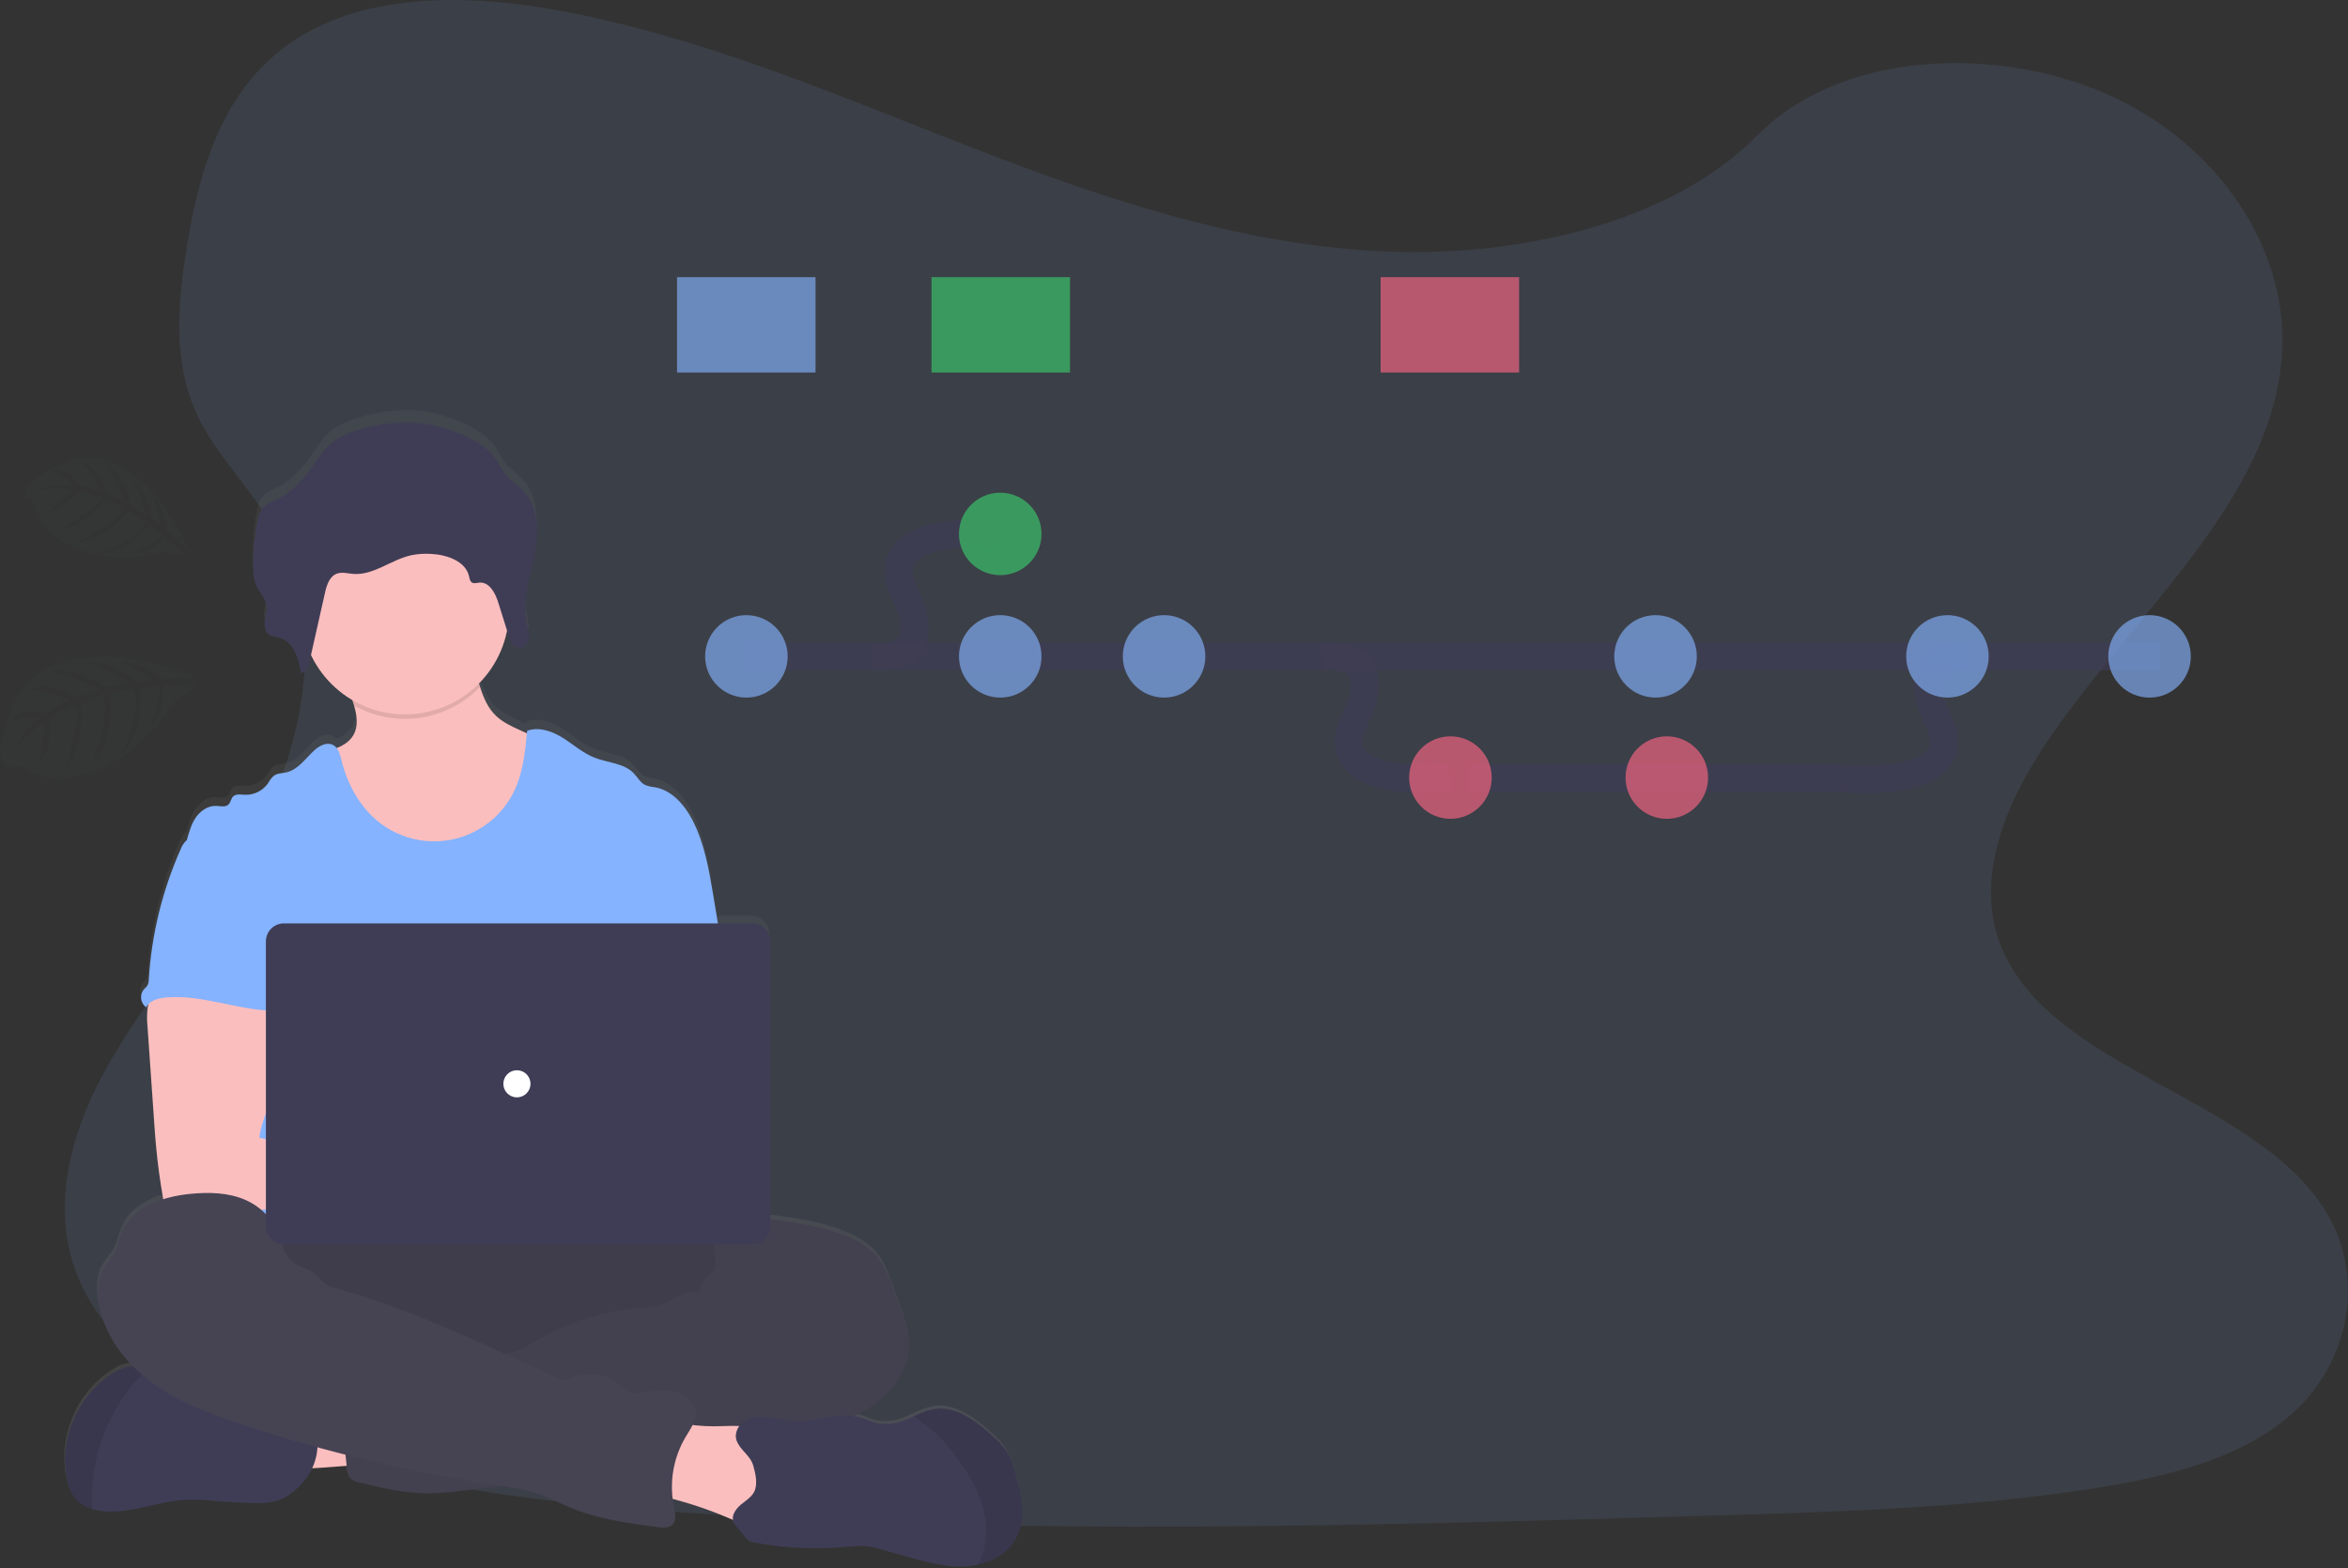 <svg width="250" height="167" viewBox="0 0 250 167" fill="none" xmlns="http://www.w3.org/2000/svg">
<rect x="0" y="0" width="250" height="167" fill="#333333" stroke="none"/>
<g clip-path="url(#clip0)">
<path opacity="0.1" d="M148.146 26.808C132.562 26.267 117.72 21.24 103.544 15.739C89.368 10.237 75.332 4.142 60.121 1.227C50.338 -0.647 39.151 -0.912 31.267 4.329C23.682 9.383 21.231 18.082 19.911 26.161C18.922 32.242 18.337 38.639 21.055 44.33C22.941 48.282 26.29 51.603 28.606 55.388C36.663 68.556 30.969 84.796 22.235 97.653C18.142 103.684 13.388 109.445 10.226 115.861C7.065 122.277 5.603 129.638 8.368 136.189C11.11 142.686 17.643 147.557 24.718 150.986C39.091 157.951 56.021 159.946 72.544 161.074C109.102 163.575 145.856 162.492 182.51 161.409C196.076 161.007 209.701 160.6 223.045 158.504C230.457 157.339 238.109 155.491 243.489 151.044C250.318 145.382 252.011 135.792 247.435 128.692C239.759 116.783 218.54 113.823 213.168 101.042C210.213 94.008 213.247 86.17 217.538 79.646C226.746 65.647 242.179 53.369 242.993 37.368C243.551 26.38 236.133 15.375 224.661 10.175C212.636 4.724 195.963 5.41 187.097 14.432C177.957 23.711 161.905 27.285 148.146 26.808Z" fill="#85B3FF"/>
<path d="M108.052 156.781C107.811 155.91 107.57 155.029 107.089 154.271C106.642 153.628 106.112 153.048 105.511 152.546C103.766 150.962 101.622 149.355 99.308 149.754C98.593 149.912 97.901 150.165 97.252 150.505C96.915 150.661 96.575 150.818 96.229 150.95C95.253 151.358 94.174 151.452 93.142 151.22C92.612 151.078 92.118 150.823 91.596 150.664C91.348 150.589 91.094 150.535 90.837 150.5C91.342 150.274 91.832 150.016 92.304 149.728C94.9 148.139 96.97 145.269 96.681 142.198C96.583 141.165 96.229 140.176 95.877 139.202L94.953 136.646C94.553 135.539 94.139 134.41 93.409 133.491C92.597 132.466 91.442 131.77 90.247 131.253C87.683 130.139 84.88 129.747 82.113 129.366L81.921 129.34V99.468C81.921 98.957 81.718 98.468 81.356 98.107C80.995 97.746 80.505 97.543 79.994 97.543H76.358C76.198 96.561 76.037 95.581 75.877 94.602C75.419 91.808 74.945 88.964 73.657 86.449C72.814 84.803 71.473 83.231 69.664 82.909C69.309 82.877 68.96 82.796 68.626 82.668C68.097 82.408 67.808 81.831 67.401 81.405C66.351 80.305 64.644 80.288 63.237 79.72C61.995 79.227 60.979 78.298 59.847 77.583C58.715 76.868 57.309 76.361 56.057 76.825C56.057 76.917 56.04 77.008 56.031 77.097L55.226 76.727C54.359 76.325 53.476 75.913 52.78 75.254C51.886 74.412 51.41 73.295 51.039 72.108C51 71.986 50.964 71.868 50.926 71.735C52.465 70.166 53.507 68.178 53.921 66.02L54.116 66.653C54.16 66.795 54.212 66.935 54.27 67.072C54.37 67.336 54.536 67.571 54.752 67.753C54.813 67.801 54.882 67.841 54.954 67.871C55.021 67.897 55.09 67.915 55.161 67.924C55.261 67.936 55.363 67.928 55.46 67.902C55.623 67.852 55.772 67.765 55.897 67.65C56.022 67.534 56.12 67.391 56.182 67.233C56.221 67.138 56.249 67.04 56.266 66.939C56.276 66.879 56.281 66.818 56.283 66.756C56.283 66.737 56.283 66.718 56.283 66.699C56.283 66.679 56.283 66.614 56.283 66.573C56.283 66.533 56.283 66.53 56.283 66.506C56.283 66.482 56.283 66.427 56.271 66.386V66.323C56.271 66.275 56.257 66.227 56.247 66.181C56.237 66.135 56.247 66.155 56.247 66.143C56.235 66.083 56.221 66.02 56.209 65.96C56.209 65.945 56.209 65.929 56.209 65.914C56.209 65.9 56.187 65.816 56.175 65.765C56.163 65.714 56.158 65.7 56.151 65.666V65.652C56.127 65.555 56.105 65.462 56.083 65.365C55.908 64.53 55.864 63.673 55.951 62.824C56.095 61.578 56.325 60.344 56.64 59.13L56.69 58.911C56.709 58.827 56.729 58.743 56.746 58.656C56.784 58.483 56.823 58.31 56.859 58.134L56.946 57.691L57.011 57.296V57.246C57.146 56.352 57.174 55.444 57.095 54.543C56.984 53.285 56.594 52.094 55.739 51.145C55.135 50.474 54.338 49.978 53.777 49.273C53.252 48.614 52.956 47.8 52.411 47.153C50.909 45.36 47.051 43.979 44.684 43.738C41.973 43.464 37.593 44.157 35.406 45.757C34.597 46.347 34.044 47.201 33.48 48.01C32.445 49.514 31.27 51.016 29.61 51.86C28.984 52.178 28.267 52.419 27.85 52.972C27.602 53.347 27.442 53.773 27.381 54.218C27.062 55.785 26.896 57.38 26.885 58.979C26.885 59.178 26.885 59.378 26.885 59.58C26.89 60.18 27.017 60.772 27.26 61.32C27.299 61.402 27.342 61.481 27.388 61.561L27.417 61.611C27.708 62.027 27.966 62.466 28.187 62.923C28.243 63.051 28.282 63.185 28.305 63.322C28.347 63.675 28.324 64.032 28.238 64.376C28.238 64.429 28.216 64.482 28.207 64.535L28.185 64.639C28.185 64.675 28.185 64.711 28.166 64.745C28.146 64.848 28.13 64.951 28.115 65.053C28.079 65.331 28.097 65.614 28.168 65.885C28.201 66.037 28.266 66.179 28.358 66.303C28.45 66.428 28.568 66.531 28.703 66.607C28.84 66.673 28.986 66.718 29.136 66.742C29.288 66.768 29.442 66.785 29.591 66.819C29.783 66.863 29.969 66.931 30.143 67.023C30.309 67.103 30.465 67.204 30.607 67.322C30.678 67.386 30.744 67.453 30.807 67.524C30.934 67.67 31.049 67.826 31.149 67.991C31.201 68.076 31.249 68.163 31.294 68.251C31.466 68.599 31.604 68.963 31.705 69.339C31.768 69.562 31.821 69.789 31.867 70.015C31.888 70.116 31.908 70.217 31.924 70.316C31.941 70.414 31.958 70.515 31.973 70.614C32.038 70.61 32.103 70.597 32.165 70.576C32.519 70.448 32.717 70.037 32.828 69.637C32.847 69.57 32.864 69.505 32.878 69.44C32.934 69.199 32.991 68.934 33.047 68.682C33.996 70.696 35.526 72.381 37.441 73.519C37.508 73.718 37.574 73.916 37.631 74.118C37.947 75.208 38.099 76.349 37.552 77.302C37.162 77.978 36.507 78.394 35.775 78.683C35.669 78.542 35.533 78.427 35.377 78.346C34.744 78.028 33.983 78.413 33.451 78.888C32.488 79.759 31.703 81.008 30.436 81.294C29.979 81.4 29.473 81.378 29.093 81.657C28.841 81.894 28.63 82.17 28.469 82.476C28.194 82.87 27.825 83.189 27.394 83.404C26.964 83.618 26.486 83.721 26.006 83.703C25.565 83.681 25.043 83.58 24.742 83.903C24.518 84.143 24.501 84.524 24.26 84.752C23.937 85.07 23.408 84.916 22.957 84.897C22.1 84.861 21.303 85.414 20.814 86.124C20.326 86.834 20.092 87.683 19.851 88.53V88.545C19.789 88.59 19.731 88.639 19.675 88.692C19.442 88.94 19.261 89.233 19.143 89.553C17.196 93.984 16.047 98.724 15.748 103.554C15.753 103.79 15.7 104.023 15.594 104.233C15.486 104.37 15.368 104.499 15.24 104.618C15.126 104.758 15.04 104.919 14.99 105.093C14.939 105.266 14.923 105.448 14.944 105.628C14.965 105.807 15.022 105.981 15.111 106.138C15.2 106.295 15.32 106.433 15.464 106.543C15.533 106.418 15.62 106.303 15.722 106.201C15.695 106.312 15.671 106.42 15.654 106.519C15.557 107.221 15.548 107.932 15.628 108.637C15.855 111.98 16.086 115.321 16.319 118.66C16.384 119.606 16.449 120.549 16.535 121.492C16.704 123.318 16.945 125.137 17.258 126.948C17.272 127.03 17.289 127.114 17.311 127.188C15.348 127.812 13.602 128.938 12.868 130.817C12.613 131.467 12.497 132.175 12.184 132.798C11.84 133.481 11.274 134.028 10.898 134.697C10.251 135.847 10.222 137.257 10.458 138.547C10.913 141.062 12.273 143.31 14.07 145.139C13.99 145.139 13.908 145.139 13.829 145.139C13.242 145.204 12.679 145.405 12.184 145.728C8.384 147.947 6.213 152.707 7.005 157.053C7.161 157.903 7.433 158.764 8.002 159.412C8.474 159.926 9.081 160.298 9.755 160.485C10.176 160.611 10.609 160.692 11.048 160.725C14.009 160.966 16.877 159.594 19.846 159.479C20.83 159.463 21.813 159.509 22.791 159.616C24.221 159.735 25.654 159.81 27.089 159.842C29.423 159.898 30.735 159.277 32.223 157.534C32.589 157.101 32.894 156.62 33.131 156.105C34.398 156.033 35.797 155.922 36.808 155.84L36.822 155.98C36.878 156.461 36.962 157.015 37.347 157.318C37.564 157.467 37.81 157.568 38.07 157.614C40.502 158.211 42.962 158.817 45.467 158.817C46.642 158.793 47.815 158.703 48.98 158.548L53.379 158.04C54.661 158.202 55.926 158.478 57.16 158.863C58.431 159.294 59.618 159.934 60.861 160.441C63.75 161.611 66.857 162.03 69.934 162.439C70.459 162.509 71.061 162.557 71.448 162.198C71.949 161.717 71.783 160.913 71.641 160.239C71.583 159.963 71.54 159.686 71.506 159.407C73.583 159.954 75.615 160.659 77.584 161.515L77.928 161.666C78.029 162.191 78.513 162.61 78.978 163.175C79.131 163.414 79.309 163.635 79.51 163.835C79.74 163.984 80.001 164.078 80.274 164.109C83.522 164.714 86.839 164.864 90.129 164.554C90.803 164.463 91.484 164.439 92.162 164.484C92.66 164.552 93.151 164.663 93.63 164.814L96.416 165.613C98.471 166.2 100.573 166.795 102.704 166.662C103.136 166.635 103.565 166.573 103.987 166.477C105.673 166.087 107.243 165.146 108.052 163.633C109.195 161.575 108.668 159.043 108.052 156.781Z" fill="url(#paint0_linear)"/>
<path d="M30.104 156.312C29.596 155.157 29.114 153.828 29.622 152.673C29.954 151.993 30.524 151.458 31.224 151.169C31.916 150.887 32.647 150.707 33.391 150.635C35.728 150.329 38.092 150.296 40.437 150.539C40.608 151.891 40.246 153.263 39.936 154.57C39.654 155.773 39.493 155.951 38.25 156.013C37.446 156.057 30.294 156.738 30.104 156.312Z" fill="#FBBEBE"/>
<path d="M51.547 148.52C70.564 148.52 85.981 144.21 85.981 138.894C85.981 133.577 70.564 129.268 51.547 129.268C32.53 129.268 17.113 133.577 17.113 138.894C17.113 144.21 32.53 148.52 51.547 148.52Z" fill="#464353"/>
<path opacity="0.1" d="M51.547 148.52C70.564 148.52 85.981 144.21 85.981 138.894C85.981 133.577 70.564 129.268 51.547 129.268C32.53 129.268 17.113 133.577 17.113 138.894C17.113 144.21 32.53 148.52 51.547 148.52Z" fill="black"/>
<path d="M57.721 88.078C56.541 90.357 54.58 92.137 52.197 93.093C50.79 93.606 49.309 93.887 47.812 93.926C46.177 94 44.508 93.894 42.972 93.336C40.911 92.59 39.199 91.064 37.916 89.286C36.632 87.508 35.748 85.477 34.98 83.429C34.576 82.363 34.19 81.227 34.381 80.1C35.621 79.819 36.979 79.405 37.619 78.305C38.166 77.362 38.014 76.231 37.699 75.153C37.61 74.847 37.506 74.544 37.403 74.253C37.162 73.555 36.331 72.229 36.921 71.632C37.289 71.254 38.833 71.062 39.365 70.816C41.005 70.061 42.517 68.968 44.318 68.609C45.876 68.299 47.485 68.59 49.04 68.913C49.246 68.943 49.445 69.014 49.623 69.122C49.826 69.293 49.976 69.519 50.056 69.772C50.499 70.85 50.76 72.041 51.116 73.165C51.487 74.342 51.963 75.446 52.857 76.281C53.553 76.933 54.439 77.343 55.306 77.74L57.439 78.717C57.819 78.859 58.163 79.081 58.448 79.369C58.727 79.752 58.894 80.205 58.93 80.678C59.312 83.21 58.889 85.799 57.721 88.078Z" fill="#FBBEBE"/>
<path opacity="0.1" d="M51.106 73.165C49.407 74.933 47.169 76.087 44.743 76.447C42.317 76.806 39.84 76.351 37.701 75.153C37.612 74.847 37.509 74.544 37.405 74.253C37.164 73.555 36.334 72.229 36.923 71.632C37.292 71.254 38.835 71.062 39.367 70.816C41.007 70.061 42.52 68.968 44.321 68.609C45.879 68.299 47.487 68.59 49.043 68.913C49.249 68.943 49.447 69.014 49.625 69.122C49.828 69.293 49.979 69.519 50.059 69.772C50.49 70.85 50.75 72.041 51.106 73.165Z" fill="black"/>
<path d="M43.119 76.084C49.236 76.084 54.196 71.128 54.196 65.014C54.196 58.9 49.236 53.944 43.119 53.944C37.002 53.944 32.042 58.9 32.042 65.014C32.042 71.128 37.002 76.084 43.119 76.084Z" fill="#FBBEBE"/>
<path d="M76.866 100.941L75.956 95.43C75.496 92.665 75.022 89.847 73.736 87.356C72.891 85.724 71.55 84.17 69.741 83.847C69.385 83.816 69.035 83.735 68.701 83.607C68.171 83.352 67.882 82.779 67.475 82.355C66.426 81.268 64.716 81.251 63.31 80.697C62.067 80.216 61.051 79.289 59.919 78.582C58.788 77.874 57.379 77.379 56.127 77.831C55.925 79.985 55.71 82.187 54.795 84.148C54.2 85.425 53.326 86.553 52.238 87.449C51.151 88.345 49.876 88.986 48.508 89.327C47.141 89.667 45.714 89.698 44.333 89.416C42.952 89.135 41.651 88.549 40.526 87.7C38.38 86.085 37.005 83.595 36.365 80.988C36.208 80.353 36.03 79.624 35.445 79.333C34.812 79.015 34.051 79.4 33.519 79.867C32.555 80.731 31.768 81.968 30.501 82.259C30.044 82.365 29.538 82.343 29.158 82.62C28.905 82.853 28.693 83.127 28.532 83.431C28.255 83.822 27.884 84.139 27.454 84.351C27.024 84.564 26.548 84.666 26.068 84.649C25.628 84.627 25.105 84.526 24.804 84.846C24.58 85.087 24.564 85.462 24.323 85.686C23.998 86.001 23.47 85.847 23.018 85.83C22.16 85.794 21.363 86.343 20.872 87.034C20.381 87.724 20.15 88.579 19.909 89.406C22.541 95.264 24.949 101.128 27.581 106.986C27.704 107.207 27.769 107.455 27.771 107.708C27.718 107.97 27.606 108.217 27.443 108.43C26.153 110.502 26.194 113.108 26.336 115.543C26.478 117.979 26.651 120.551 25.563 122.734C25.267 123.333 24.881 123.882 24.6 124.481C23.94 125.838 23.701 130.18 24.087 131.638H78.525C77.488 128.786 77.883 123.064 78.099 120.036C78.251 117.919 77.859 115.803 77.69 113.686C77.322 109.361 77.582 105.258 76.866 100.941Z" fill="#85B3FF"/>
<path d="M15.738 107.246C15.642 107.942 15.632 108.648 15.709 109.346L16.401 119.278C16.465 120.214 16.53 121.148 16.617 122.082C16.783 123.894 17.031 125.691 17.34 127.487C17.346 127.742 17.454 127.983 17.64 128.159C17.825 128.334 18.072 128.429 18.327 128.423C21.373 129.068 24.52 129.041 27.629 128.866C32.372 128.601 37.109 127.997 41.86 128.1C43.083 128.127 44.508 128.1 45.25 127.138C45.992 126.175 45.561 124.618 44.593 123.841C43.625 123.064 42.31 122.878 41.068 122.878C39.423 122.861 37.778 123.095 36.138 122.999C34.633 122.91 33.162 122.546 31.703 122.183L27.61 121.165C27.766 119.925 28.238 118.758 28.686 117.582C29.49 115.495 30.241 113.339 30.256 111.103C30.27 108.868 29.427 106.516 27.595 105.236C26.088 104.185 24.147 103.99 22.31 104.033C20.973 104.071 18.664 103.751 17.443 104.274C16.478 104.697 15.919 106.3 15.738 107.246Z" fill="#FBBEBE"/>
<path d="M79.652 129.953C80.454 129.648 81.338 129.759 82.198 129.874C84.964 130.252 87.772 130.639 90.336 131.744C91.54 132.259 92.687 132.947 93.501 133.96C94.223 134.872 94.644 135.989 95.044 137.089L95.969 139.62C96.32 140.583 96.677 141.565 96.775 142.588C97.064 145.617 94.991 148.474 92.383 150.048C89.775 151.622 86.705 152.182 83.715 152.769C80.724 153.357 77.721 154.006 74.743 154.695C73.353 155.055 71.944 155.332 70.522 155.525C67.333 155.886 64.001 155.354 60.972 156.408C59.768 156.829 58.585 157.455 57.336 157.746C56.505 157.921 55.666 158.048 54.822 158.129L49.088 158.783C47.922 158.939 46.749 159.029 45.573 159.053C43.069 159.053 40.605 158.461 38.173 157.869C37.915 157.824 37.668 157.724 37.451 157.578C37.066 157.274 36.981 156.738 36.926 156.252C36.68 154.1 36.465 151.946 36.281 149.79C36.223 149.09 36.179 148.332 36.562 147.742C37.044 147.02 37.983 146.794 38.84 146.655C42.475 146.06 46.157 145.805 49.84 145.892C51.239 144.494 53.545 144.486 55.378 143.726C56.052 143.416 56.705 143.062 57.331 142.665C60.609 140.753 64.272 139.597 68.053 139.279C68.794 139.256 69.53 139.151 70.247 138.966C71.665 138.525 72.958 137.327 74.415 137.621C74.596 137.122 74.721 136.456 75.138 136.114C75.345 135.938 75.6 135.821 75.79 135.633C76.192 135.226 76.228 134.586 76.168 134.018C76.108 133.45 75.973 132.868 76.12 132.314C76.181 132.105 76.271 131.905 76.387 131.72C77.11 130.473 78.2 129.833 79.652 129.953Z" fill="#464353"/>
<path opacity="0.05" d="M79.652 129.953C80.454 129.648 81.338 129.759 82.198 129.874C84.964 130.252 87.772 130.639 90.336 131.744C91.54 132.259 92.687 132.947 93.501 133.96C94.223 134.872 94.644 135.989 95.044 137.089L95.969 139.62C96.32 140.583 96.677 141.565 96.775 142.588C97.064 145.617 94.991 148.474 92.383 150.048C89.775 151.622 86.705 152.182 83.715 152.769C80.724 153.357 77.721 154.006 74.743 154.695C73.353 155.055 71.944 155.332 70.522 155.525C67.333 155.886 64.001 155.354 60.972 156.408C59.768 156.829 58.585 157.455 57.336 157.746C56.505 157.921 55.666 158.048 54.822 158.129L49.088 158.783C47.922 158.939 46.749 159.029 45.573 159.053C43.069 159.053 40.605 158.461 38.173 157.869C37.915 157.824 37.668 157.724 37.451 157.578C37.066 157.274 36.981 156.738 36.926 156.252C36.68 154.1 36.465 151.946 36.281 149.79C36.223 149.09 36.179 148.332 36.562 147.742C37.044 147.02 37.983 146.794 38.84 146.655C42.475 146.06 46.157 145.805 49.84 145.892C51.239 144.494 53.545 144.486 55.378 143.726C56.052 143.416 56.705 143.062 57.331 142.665C60.609 140.753 64.272 139.597 68.053 139.279C68.794 139.256 69.53 139.151 70.247 138.966C71.665 138.525 72.958 137.327 74.415 137.621C74.596 137.122 74.721 136.456 75.138 136.114C75.345 135.938 75.6 135.821 75.79 135.633C76.192 135.226 76.228 134.586 76.168 134.018C76.108 133.45 75.973 132.868 76.12 132.314C76.181 132.105 76.271 131.905 76.387 131.72C77.11 130.473 78.2 129.833 79.652 129.953Z" fill="black"/>
<path d="M32.319 157.799C30.829 159.524 29.517 160.141 27.183 160.085C25.748 160.051 24.315 159.977 22.883 159.861C21.904 159.756 20.92 159.71 19.935 159.724C16.964 159.84 14.096 161.199 11.132 160.961C10.694 160.927 10.26 160.846 9.839 160.72C9.166 160.535 8.559 160.167 8.083 159.657C7.515 159.014 7.243 158.162 7.087 157.32C6.294 153.003 8.466 148.301 12.268 146.103C12.765 145.783 13.329 145.583 13.915 145.519C14.491 145.516 15.06 145.641 15.582 145.884L15.618 145.899C17.163 146.534 18.566 147.47 19.745 148.652C19.924 148.857 20.138 149.029 20.376 149.16C20.614 149.249 20.866 149.297 21.12 149.299L24.284 149.499C24.82 149.515 25.353 149.588 25.873 149.718C26.447 149.918 27.006 150.159 27.544 150.44C29.247 151.2 31.135 151.403 32.974 151.696C33.152 151.706 33.321 151.774 33.456 151.889C33.529 151.98 33.581 152.087 33.605 152.201C33.864 153.169 33.882 154.184 33.658 155.16C33.434 156.135 32.974 157.041 32.319 157.799Z" fill="#3F3D56"/>
<path opacity="0.1" d="M15.618 145.901C14.39 147.073 13.325 148.403 12.451 149.858C11.049 152.257 10.168 154.926 9.865 157.688C9.751 158.696 9.742 159.713 9.839 160.723C9.166 160.538 8.559 160.17 8.083 159.659C7.515 159.017 7.243 158.165 7.087 157.323C6.294 153.005 8.466 148.303 12.268 146.106C12.765 145.786 13.329 145.585 13.915 145.521C14.491 145.519 15.06 145.644 15.582 145.887L15.618 145.901Z" fill="black"/>
<path d="M76.898 151.889C78.668 151.841 80.654 151.752 81.954 152.943C83.195 154.069 83.358 155.927 83.44 157.599L83.534 159.542C83.563 160.134 83.587 160.745 83.349 161.293C82.925 162.256 81.762 162.721 80.7 162.665C79.638 162.61 78.663 162.145 77.692 161.727C75.058 160.592 72.315 159.729 69.505 159.149C69.597 157.806 69.749 156.47 69.963 155.14C70.11 154.218 70.134 152.676 70.75 151.91C71.403 151.102 72.253 151.54 73.139 151.689C74.382 151.879 75.641 151.946 76.898 151.889Z" fill="#FBBEBE"/>
<path d="M30.126 132.374C30.126 132.615 29.748 132.374 29.714 132.117C29.449 130.17 27.903 128.565 26.102 127.785C24.301 127.006 22.249 126.965 20.299 127.15C17.349 127.429 14.038 128.558 12.96 131.313C12.704 131.958 12.589 132.656 12.276 133.275C11.929 133.953 11.363 134.495 10.988 135.154C10.34 136.295 10.313 137.693 10.547 138.983C11.175 142.424 13.53 145.367 16.384 147.405C19.237 149.444 22.572 150.661 25.897 151.759C34.69 154.657 43.712 156.81 52.866 158.196C54.35 158.42 55.847 158.627 57.268 159.103C58.539 159.529 59.729 160.167 60.972 160.668C63.861 161.828 66.97 162.242 70.049 162.648C70.574 162.716 71.176 162.764 71.564 162.408C72.065 161.943 71.899 161.135 71.757 160.468C71.234 157.933 71.673 155.295 72.987 153.066C73.502 152.199 74.172 151.311 74.076 150.308C73.96 149.138 72.795 148.31 71.634 148.123C70.473 147.935 69.293 148.212 68.128 148.363C67.726 148.416 67.288 148.45 66.936 148.245C66.763 148.128 66.606 147.989 66.469 147.831C65.666 147.057 64.638 146.557 63.534 146.403C62.429 146.249 61.303 146.448 60.319 146.972C59.888 147.213 59.235 146.676 58.788 146.474L53.724 144.183C47.906 141.553 42.06 138.911 35.905 137.245C35.414 137.149 34.947 136.955 34.532 136.675C34.227 136.434 34.007 136.107 33.726 135.84C33.112 135.26 32.257 135.029 31.52 134.617C30.783 134.206 29.957 133.2 30.126 132.374Z" fill="#464353"/>
<path d="M108.194 163.825C107.385 165.324 105.815 166.258 104.129 166.643C103.706 166.738 103.276 166.8 102.843 166.826C100.712 166.958 98.608 166.369 96.554 165.786L93.765 165.002C93.286 164.851 92.795 164.741 92.296 164.675C91.618 164.629 90.938 164.653 90.264 164.744C86.969 165.051 83.647 164.902 80.392 164.302C80.119 164.272 79.858 164.179 79.628 164.03C79.427 163.833 79.249 163.614 79.096 163.377C78.338 162.465 77.521 161.933 78.419 160.73C78.937 160.032 79.898 159.683 80.3 158.882C80.702 158.081 80.445 156.942 80.206 156.115C79.881 154.971 78.812 154.478 78.429 153.429C78.143 152.637 78.624 151.718 79.349 151.287C80.074 150.856 80.969 150.823 81.805 150.933C82.641 151.044 83.459 151.28 84.3 151.345C86.77 151.542 89.296 150.269 91.668 150.986C92.191 151.145 92.684 151.398 93.214 151.537C94.247 151.768 95.326 151.675 96.303 151.27C96.65 151.14 96.99 150.984 97.327 150.83C97.977 150.492 98.669 150.242 99.385 150.086C101.7 149.689 103.845 151.29 105.591 152.851C106.19 153.348 106.72 153.923 107.168 154.56C107.65 155.311 107.905 156.184 108.131 157.046C108.769 159.272 109.297 161.779 108.194 163.825Z" fill="#3F3D56"/>
<path opacity="0.1" d="M108.194 163.825C107.385 165.324 105.815 166.258 104.129 166.643C104.785 165.37 105.08 163.942 104.984 162.513C104.839 160.225 103.833 158.069 102.55 156.168C101.76 154.997 100.862 153.904 99.867 152.902C99.101 152.132 98.16 151.521 97.336 150.815C97.987 150.477 98.679 150.227 99.395 150.072C101.709 149.675 103.855 151.275 105.6 152.837C106.2 153.334 106.73 153.909 107.178 154.546C107.659 155.296 107.914 156.17 108.141 157.031C108.769 159.272 109.297 161.779 108.194 163.825Z" fill="black"/>
<path d="M19.772 89.584C19.537 89.83 19.355 90.121 19.237 90.439C17.291 94.823 16.141 99.518 15.842 104.305C15.847 104.538 15.793 104.769 15.685 104.976C15.579 105.114 15.46 105.242 15.331 105.359C15.214 105.498 15.127 105.659 15.074 105.833C15.022 106.007 15.006 106.19 15.027 106.371C15.048 106.551 15.106 106.725 15.198 106.882C15.289 107.04 15.412 107.176 15.558 107.284C15.955 106.536 16.906 106.293 17.751 106.228C21.799 105.908 25.753 107.79 29.813 107.648C29.526 106.659 29.114 105.708 28.881 104.707C27.848 100.262 30.424 95.423 28.845 91.141C28.529 90.285 28.002 89.442 27.171 89.067C26.827 88.928 26.467 88.833 26.1 88.783C25.074 88.598 23.032 87.806 22.04 88.124C21.674 88.242 21.529 88.586 21.226 88.793C20.766 89.089 20.154 89.197 19.772 89.584Z" fill="#85B3FF"/>
<path d="M80.088 98.344H30.229C29.169 98.344 28.31 99.203 28.31 100.262V130.599C28.31 131.658 29.169 132.517 30.229 132.517H80.088C81.148 132.517 82.007 131.658 82.007 130.599V100.262C82.007 99.203 81.148 98.344 80.088 98.344Z" fill="#3F3D56"/>
<path d="M55.038 116.874C55.836 116.874 56.483 116.228 56.483 115.43C56.483 114.633 55.836 113.986 55.038 113.986C54.24 113.986 53.594 114.633 53.594 115.43C53.594 116.228 54.24 116.874 55.038 116.874Z" fill="white"/>
<path d="M35.467 47.047C34.657 47.632 34.104 48.472 33.54 49.278C32.502 50.768 31.327 52.255 29.668 53.085C29.04 53.4 28.322 53.639 27.906 54.187C27.658 54.558 27.498 54.98 27.436 55.422C27.118 56.974 26.952 58.554 26.94 60.139C26.94 60.928 26.974 61.741 27.323 62.458C27.653 63.132 28.248 63.703 28.37 64.436C28.464 65.009 28.252 65.58 28.178 66.155C28.103 66.73 28.233 67.411 28.765 67.685C29.052 67.793 29.352 67.864 29.656 67.895C31.258 68.251 31.794 70.128 32.038 71.68C32.582 71.649 32.828 71.025 32.941 70.518L34.609 63.103C34.79 62.3 35.091 61.368 35.893 61.087C36.43 60.901 37.017 61.075 37.578 61.123C39.782 61.303 41.645 59.602 43.8 59.133C44.49 58.993 45.196 58.947 45.898 58.993C47.598 59.077 49.575 59.775 49.936 61.361C49.996 61.618 50.032 61.926 50.273 62.054C50.514 62.182 50.767 62.073 51.02 62.054C52.098 61.946 52.734 63.159 53.045 64.15L54.176 67.76C54.345 68.306 54.629 68.949 55.221 69.019C55.768 69.086 56.233 68.569 56.315 68.056C56.397 67.543 56.218 67.011 56.1 66.496C55.568 64.126 56.382 61.7 56.878 59.325C57.374 56.95 57.463 54.221 55.799 52.392C55.195 51.73 54.4 51.237 53.837 50.539C53.312 49.884 53.016 49.081 52.471 48.438C50.967 46.664 47.107 45.295 44.74 45.069C42.035 44.775 37.653 45.461 35.467 47.047Z" fill="#3F3D56"/>
<g opacity="0.1">
<path opacity="0.1" d="M55.231 67.335C54.639 67.263 54.355 66.613 54.186 66.076C53.809 64.871 53.431 63.668 53.054 62.466C52.744 61.472 52.108 60.26 51.029 60.37C50.776 60.397 50.504 60.495 50.283 60.37C50.061 60.245 50.006 59.935 49.946 59.677C49.584 58.089 47.608 57.394 45.907 57.309C45.205 57.263 44.5 57.309 43.81 57.447C41.655 57.928 39.791 59.612 37.588 59.437C37.02 59.391 36.432 59.218 35.902 59.403C35.091 59.682 34.8 60.606 34.619 61.42L32.95 68.832C32.837 69.342 32.592 69.965 32.047 69.994C31.806 68.444 31.267 66.567 29.666 66.211C29.361 66.177 29.062 66.107 28.775 66.002C28.565 65.887 28.401 65.705 28.31 65.484C28.267 65.708 28.216 65.932 28.187 66.156C28.115 66.728 28.243 67.412 28.775 67.686C29.062 67.794 29.361 67.864 29.666 67.895C31.267 68.252 31.804 70.129 32.047 71.681C32.592 71.65 32.837 71.026 32.95 70.519L34.619 63.104C34.8 62.3 35.101 61.369 35.902 61.087C36.439 60.902 37.027 61.075 37.588 61.124C39.791 61.304 41.655 59.603 43.81 59.133C44.5 58.994 45.205 58.947 45.907 58.994C47.608 59.078 49.584 59.776 49.946 61.362C50.006 61.619 50.042 61.927 50.283 62.055C50.523 62.182 50.776 62.074 51.029 62.055C52.108 61.947 52.744 63.16 53.054 64.151C53.43 65.356 53.807 66.559 54.186 67.761C54.355 68.307 54.639 68.95 55.231 69.019C55.778 69.087 56.242 68.569 56.324 68.057C56.361 67.625 56.312 67.191 56.18 66.779C56.094 66.954 55.958 67.101 55.789 67.2C55.62 67.299 55.426 67.346 55.231 67.335Z" fill="black"/>
<path opacity="0.1" d="M28.373 62.752C28.25 62.018 27.65 61.448 27.325 60.774C27.116 60.319 26.995 59.829 26.969 59.33C26.969 59.599 26.945 59.869 26.942 60.141C26.942 60.93 26.976 61.743 27.325 62.461C27.593 63.007 28.033 63.488 28.255 64.044C28.372 63.624 28.412 63.186 28.373 62.752Z" fill="black"/>
<path opacity="0.1" d="M56.888 57.631C56.449 59.729 55.766 61.866 55.977 63.97C56.115 62.417 56.567 60.856 56.888 59.315C57.155 58.146 57.249 56.943 57.167 55.747C57.115 56.38 57.021 57.01 56.888 57.631Z" fill="black"/>
</g>
<g opacity="0.8">
<path opacity="0.8" d="M79.472 69.906H229.983" stroke="#3F3D56" stroke-width="3" stroke-miterlimit="10"/>
<path opacity="0.8" d="M92.843 69.904C92.843 69.904 100.04 70.903 96.313 63.185C92.585 55.468 106.426 56.928 106.426 56.928" stroke="#3F3D56" stroke-width="3" stroke-miterlimit="10"/>
<path opacity="0.8" d="M140.778 69.904C140.778 69.904 147.975 68.908 144.248 76.626C140.52 84.343 154.361 82.883 154.361 82.883" stroke="#3F3D56" stroke-width="3" stroke-miterlimit="10"/>
<path opacity="0.8" d="M209.797 69.904C209.797 69.904 202.597 68.908 206.327 76.626C210.057 84.343 196.214 82.883 196.214 82.883" stroke="#3F3D56" stroke-width="3" stroke-miterlimit="10"/>
<path opacity="0.8" d="M196.214 82.88H156.5" stroke="#3F3D56" stroke-width="3" stroke-miterlimit="10"/>
<path opacity="0.8" d="M79.472 74.298C81.899 74.298 83.866 72.332 83.866 69.906C83.866 67.481 81.899 65.515 79.472 65.515C77.045 65.515 75.077 67.481 75.077 69.906C75.077 72.332 77.045 74.298 79.472 74.298Z" fill="#85B3FF"/>
<path opacity="0.8" d="M106.501 61.258C108.928 61.258 110.895 59.291 110.895 56.866C110.895 54.44 108.928 52.474 106.501 52.474C104.074 52.474 102.106 54.44 102.106 56.866C102.106 59.291 104.074 61.258 106.501 61.258Z" fill="#3ACC6C"/>
<path opacity="0.8" d="M106.501 74.298C108.928 74.298 110.895 72.332 110.895 69.906C110.895 67.481 108.928 65.515 106.501 65.515C104.074 65.515 102.106 67.481 102.106 69.906C102.106 72.332 104.074 74.298 106.501 74.298Z" fill="#85B3FF"/>
<path opacity="0.8" d="M123.944 74.298C126.371 74.298 128.339 72.332 128.339 69.906C128.339 67.481 126.371 65.515 123.944 65.515C121.517 65.515 119.55 67.481 119.55 69.906C119.55 72.332 121.517 74.298 123.944 74.298Z" fill="#85B3FF"/>
<path opacity="0.8" d="M154.434 87.207C156.861 87.207 158.828 85.241 158.828 82.815C158.828 80.39 156.861 78.423 154.434 78.423C152.006 78.423 150.039 80.39 150.039 82.815C150.039 85.241 152.006 87.207 154.434 87.207Z" fill="#FF6584"/>
<path opacity="0.8" d="M177.473 87.207C179.9 87.207 181.867 85.241 181.867 82.815C181.867 80.39 179.9 78.423 177.473 78.423C175.046 78.423 173.078 80.39 173.078 82.815C173.078 85.241 175.046 87.207 177.473 87.207Z" fill="#FF6584"/>
<path opacity="0.8" d="M176.271 74.298C178.698 74.298 180.666 72.332 180.666 69.906C180.666 67.481 178.698 65.515 176.271 65.515C173.844 65.515 171.877 67.481 171.877 69.906C171.877 72.332 173.844 74.298 176.271 74.298Z" fill="#85B3FF"/>
<path opacity="0.8" d="M228.87 74.298C231.297 74.298 233.265 72.332 233.265 69.906C233.265 67.481 231.297 65.515 228.87 65.515C226.443 65.515 224.476 67.481 224.476 69.906C224.476 72.332 226.443 74.298 228.87 74.298Z" fill="#85B3FF"/>
<path opacity="0.8" d="M207.353 74.298C209.78 74.298 211.747 72.332 211.747 69.906C211.747 67.481 209.78 65.515 207.353 65.515C204.926 65.515 202.958 67.481 202.958 69.906C202.958 72.332 204.926 74.298 207.353 74.298Z" fill="#85B3FF"/>
<path opacity="0.8" d="M86.833 29.518H72.089V39.674H86.833V29.518Z" fill="#85B3FF"/>
<path opacity="0.8" d="M113.927 29.518H99.183V39.674H113.927V29.518Z" fill="#3ACC6C"/>
<path opacity="0.8" d="M161.744 29.518H147V39.674H161.744V29.518Z" fill="#FF6584"/>
</g>
<g opacity="0.1">
<path opacity="0.1" d="M20.793 72.041C20.793 72.041 2.788 64.475 0.429 78.127C0.429 78.127 -0.802 80.254 0.91 82.011C0.91 82.011 1.279 81.068 3.017 82.042C3.638 82.386 4.298 82.654 4.982 82.841C5.906 83.096 6.888 83.044 7.78 82.692C7.78 82.692 13.701 82.372 18.681 74.63C18.681 74.63 20.817 73.312 20.923 72.816L17.354 73.056C17.354 73.056 17.629 75.668 16.15 77.234C16.15 77.234 17.46 73.182 16.831 73.069C16.704 73.044 14.946 73.275 14.946 73.275C14.946 73.275 15.401 77.817 13.02 80.165C13.02 80.165 15.23 75.547 14.27 73.357L11.635 73.865C11.635 73.865 12.358 78.642 9.752 81.419C9.752 81.419 11.895 76.51 11.067 74.017L8.546 74.864C8.546 74.864 9.153 79.535 6.973 81.843C6.973 81.843 8.876 75.92 7.98 75.105C7.98 75.105 5.712 76.024 5.228 76.548C5.228 76.548 5.586 79.918 4.202 81.133C4.202 81.133 5.052 77.042 4.63 76.873C4.63 76.873 1.996 78.856 1.192 80.567C1.192 80.567 2.194 77.954 4.301 76.476C4.301 76.476 2.531 76.178 1.17 76.917C1.17 76.917 2.08 75.181 4.939 76.004C4.939 76.004 7.055 74.539 7.479 74.561C7.479 74.561 4.775 73.357 2.822 73.507C2.822 73.507 4.917 72.303 8.139 74.313L10.655 73.406C10.655 73.406 7.164 71.617 5.415 71.625C5.415 71.625 7.742 70.725 11.308 73.227L13.884 72.703C13.884 72.703 10.995 70.934 9.047 70.522C9.047 70.522 11.382 70.152 14.628 72.58L16.389 72.433C16.389 72.433 14.257 71.177 13.612 70.871C12.967 70.566 12.996 70.368 12.996 70.368C14.527 70.631 15.956 71.312 17.123 72.337C17.123 72.337 20.778 72.265 20.793 72.041Z" fill="#85B3FF"/>
</g>
<g opacity="0.1">
<path opacity="0.1" d="M20.128 58.478C20.128 58.478 13.752 43.733 4.565 50.496C4.565 50.496 2.625 51.059 2.639 53.071C2.639 53.071 3.395 52.719 3.874 54.291C4.05 54.848 4.293 55.382 4.597 55.881C4.999 56.56 5.612 57.088 6.343 57.386C6.343 57.386 10.043 60.567 17.419 58.803C17.419 58.803 19.442 59.234 19.786 59.003L17.532 57.109C17.532 57.109 16.206 58.817 14.428 58.899C14.428 58.899 17.518 57.239 17.21 56.813C17.147 56.726 15.97 55.865 15.97 55.865C15.97 55.865 13.653 58.82 10.913 58.865C10.913 58.865 14.859 57.378 15.536 55.532L13.682 54.329C13.682 54.329 11.344 57.58 8.213 57.749C8.213 57.749 12.285 56.052 13.215 54.098L11.233 53.167C11.233 53.167 8.931 56.295 6.328 56.413C6.328 56.413 10.836 53.978 10.766 52.984C10.766 52.984 8.895 52.238 8.3 52.281C8.3 52.281 6.598 54.483 5.078 54.421C5.078 54.421 7.917 52.474 7.763 52.135C7.763 52.135 5.066 51.812 3.614 52.375C3.614 52.375 5.7 51.393 7.792 51.716C7.792 51.716 6.911 50.529 5.685 50.2C5.685 50.2 7.217 49.687 8.445 51.8C8.445 51.8 10.535 52.137 10.78 52.387C10.78 52.387 9.863 50.127 8.613 49.109C8.613 49.109 10.54 49.591 11.31 52.616L13.323 53.509C13.323 53.509 12.268 50.457 11.223 49.468C11.223 49.468 13.118 50.257 13.812 53.776L15.642 54.928C15.642 54.928 14.934 52.233 14.012 50.878C14.012 50.878 15.611 51.99 16.152 55.28L17.284 56.194C17.284 56.194 16.733 54.235 16.523 53.687C16.314 53.138 16.444 53.037 16.444 53.037C17.204 54.069 17.662 55.292 17.766 56.57C17.766 56.57 19.991 58.601 20.128 58.478Z" fill="#85B3FF"/>
</g>
</g>
<defs>
<linearGradient id="paint0_linear" x1="57.807" y1="166.689" x2="57.807" y2="43.668" gradientUnits="userSpaceOnUse">
<stop stop-color="#808080" stop-opacity="0.25"/>
<stop offset="0.54" stop-color="#808080" stop-opacity="0.12"/>
<stop offset="1" stop-color="#808080" stop-opacity="0.1"/>
</linearGradient>
<clipPath id="clip0">
<rect width="250" height="166.845" fill="white"/>
</clipPath>
</defs>
</svg>
